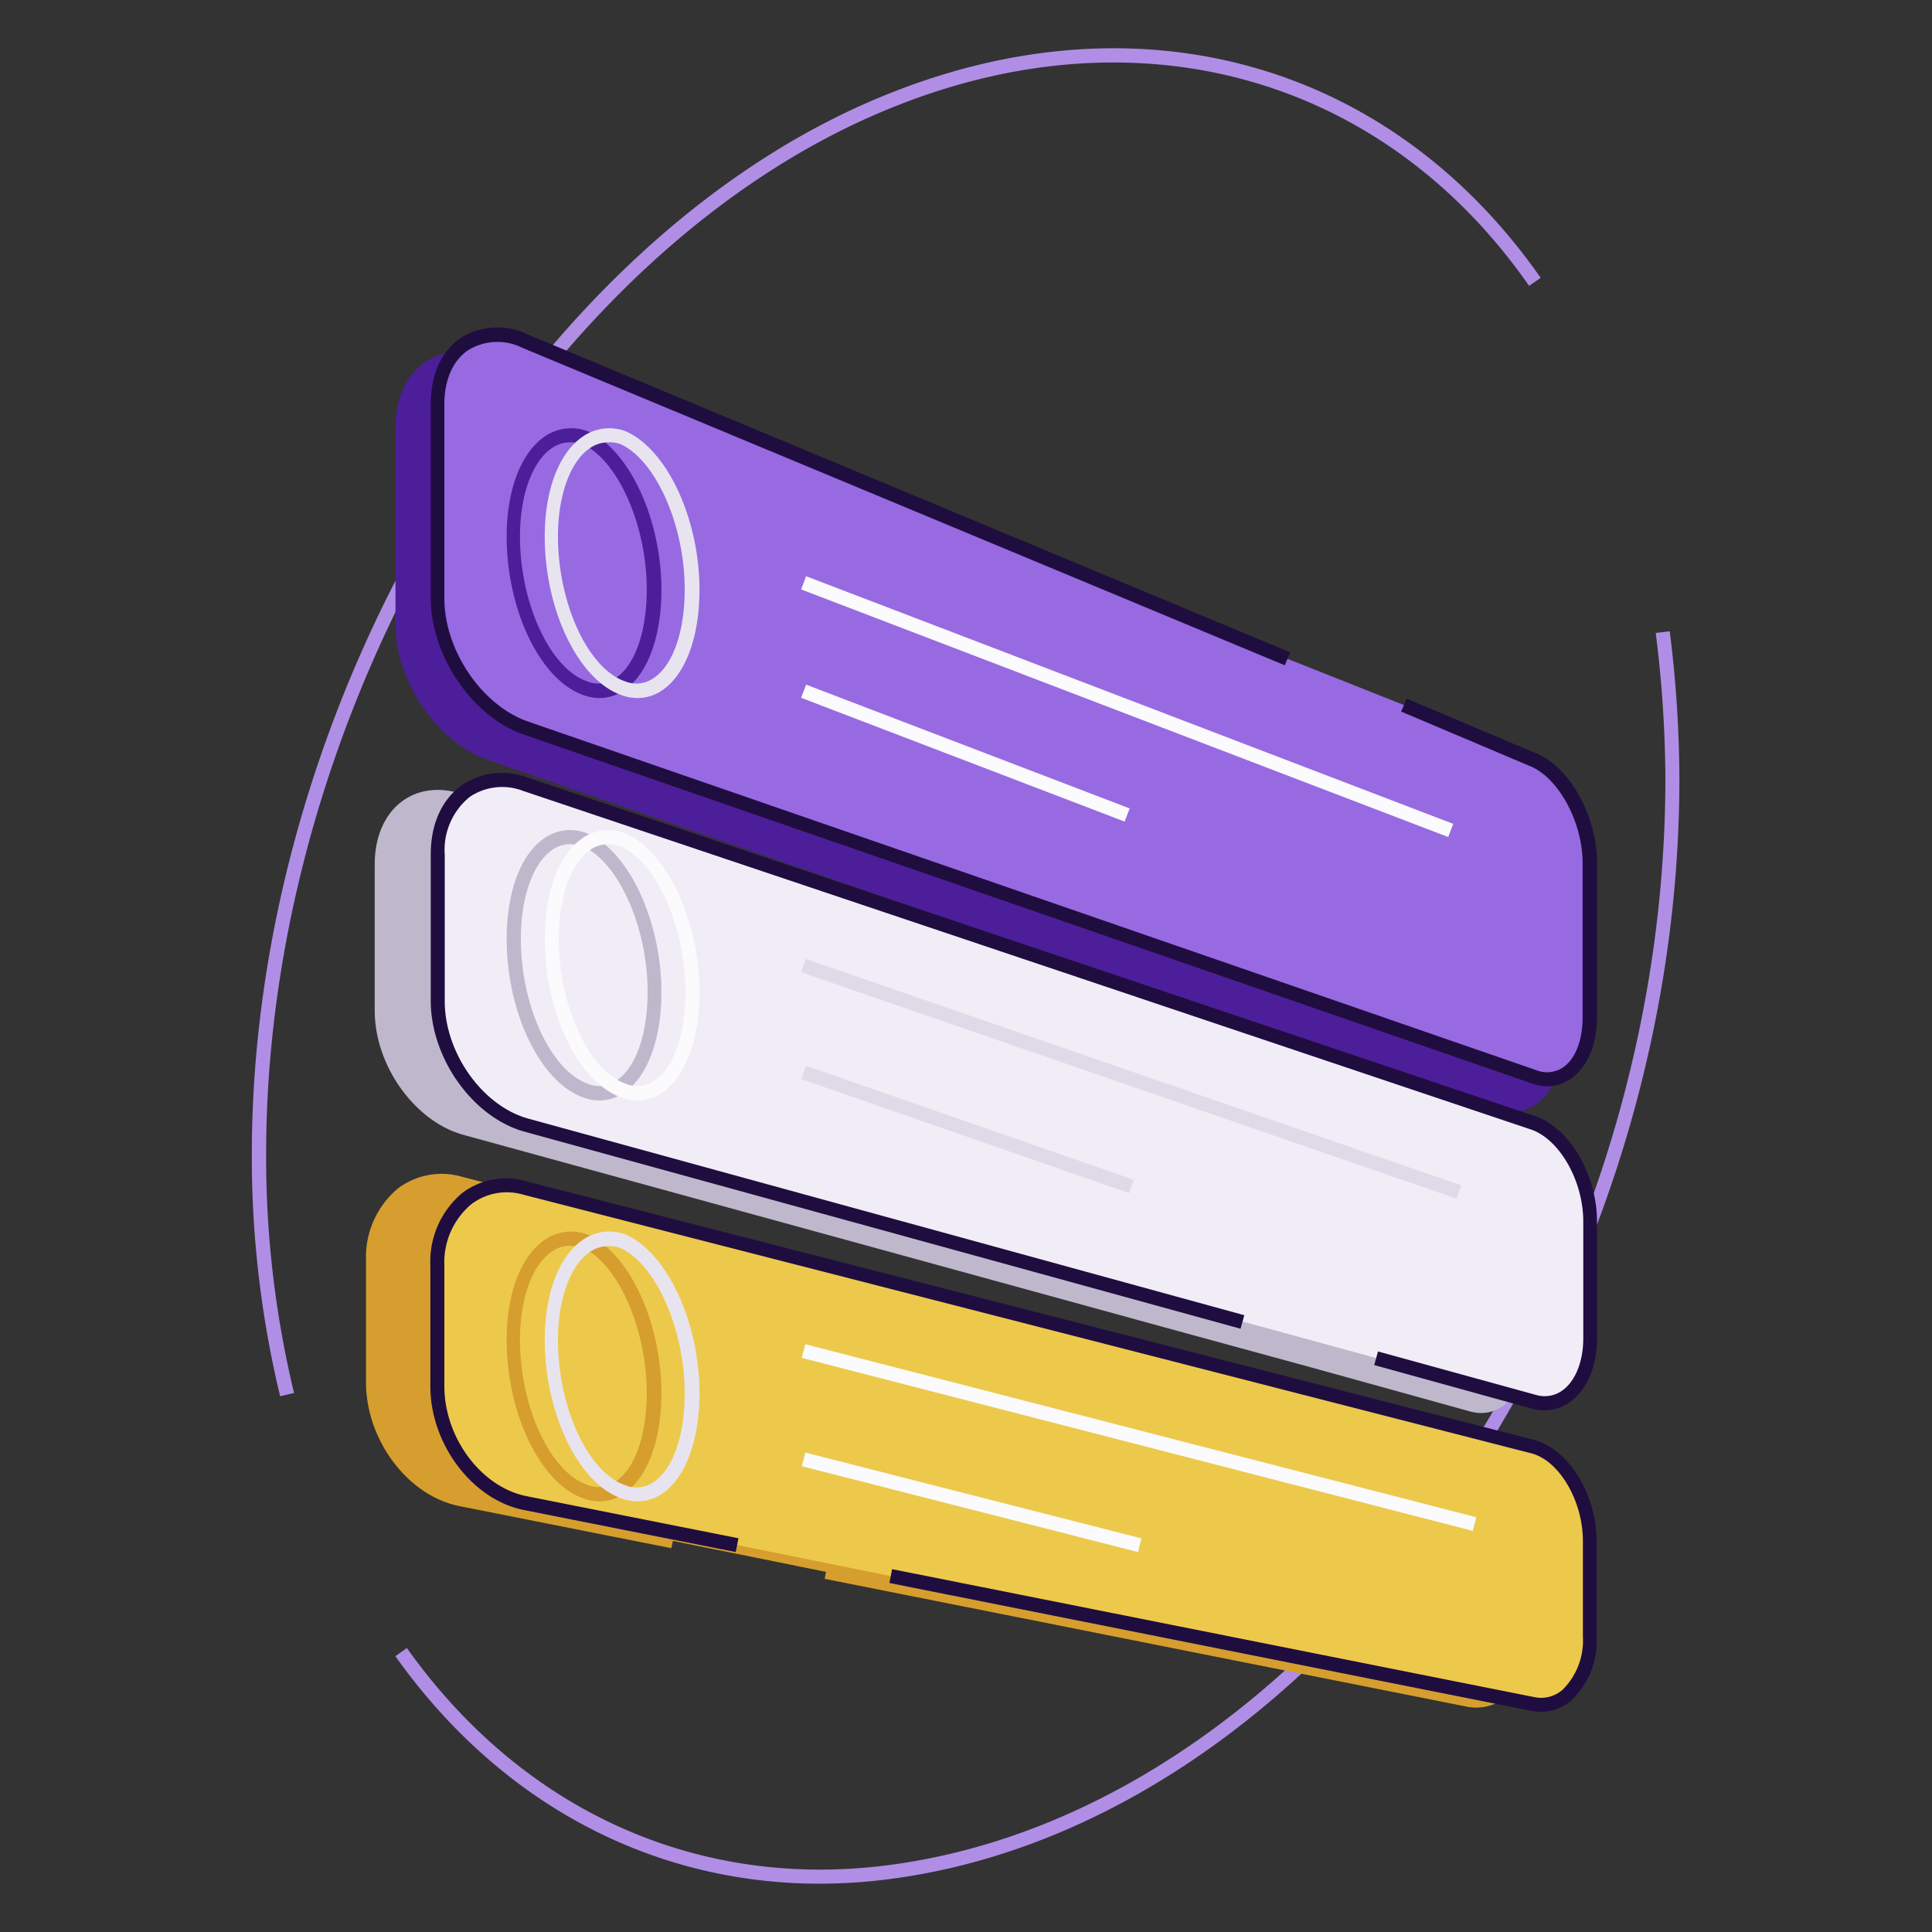 <svg xmlns="http://www.w3.org/2000/svg" viewBox="0 0 200 200"><rect x="0" y="0" width="200" height="200" fill="#333333" stroke="none"/><title>tasks-feature-icon</title><path d="M29,144.54a105.68,105.68,0,0,1-2.93-25.07c0-47,29.12-95.33,66.29-109.91,26-10.27,51.68-2.92,67.13,19.2l-1.2.83c-15-21.53-40.1-28.68-65.4-18.67C56.26,25.3,27.55,73,27.55,119.47a104,104,0,0,0,2.89,24.73Z" fill="#b08ee6"/><path d="M84.88,195c-17.41,0-33.13-8.33-43.95-23.55l1.19-.85c12.07,17,30.4,25.16,50.28,22.42,43.4-5.94,80-57.43,80-112.44a123.74,123.74,0,0,0-1-15.06l1.45-.17a124.38,124.38,0,0,1,1,15.23c0,55.69-37.24,107.85-81.31,113.88A56.31,56.31,0,0,1,84.88,195Z" fill="#b08ee6"/><path d="M129.64,70.68,50.7,37.76c-5-2-9,.88-9,6.56V64.56c0,5.68,4.08,11.65,9,13.4l104.42,36.12c3.21,1.16,5.83-1.6,5.83-6.12v-16c0-4.51-2.62-9.32-5.83-10.63l-13.39-5.68" fill="#4d1e9a"/><path d="M156.56,115.07a4.88,4.88,0,0,1-1.69-.31L50.46,78.65c-5.25-1.85-9.52-8.17-9.52-14.09V44.32c0-3.09,1.12-5.53,3.14-6.89a7.19,7.19,0,0,1,6.9-.34L129.92,70l-.56,1.34L50.42,38.44a5.78,5.78,0,0,0-5.53.2c-1.61,1.08-2.49,3.09-2.49,5.68V64.56c0,5.35,3.83,11,8.54,12.71l104.42,36.12a3,3,0,0,0,2.83-.29c1.27-.89,2-2.81,2-5.14v-16c0-4.2-2.46-8.76-5.37-10L141.44,76.3,142,75l13.4,5.68c3.45,1.41,6.27,6.48,6.27,11.3v16c0,2.84-1,5.15-2.65,6.33A4.26,4.26,0,0,1,156.56,115.07Z" fill="#4d1e9a"/><path d="M135.9,141.6l16.31,4.52c3.21.87,5.83-2,5.83-6.55V127.48c0-4.52-2.62-9-5.83-10.2L47.79,82.18c-4.95-1.6-9,1.61-9,7.29v15.14c0,5.68,4.08,11.36,9,12.82l74.27,20.39" fill="#bfb8cc"/><path d="M85.51,162.72,152.07,176c3.2.59,5.82-2.47,5.82-7v-9.9c0-4.51-2.62-8.88-5.82-9.76L47.64,122.53c-5-1.31-9,2.33-9,8v12.52c0,5.68,4.08,11.07,9,12.09l22,4.37" fill="#d69e2e"/><path d="M152.83,176.77a4.56,4.56,0,0,1-.9-.08L85.37,163.44l.28-1.43,66.56,13.25a3.36,3.36,0,0,0,2.85-.78,7.13,7.13,0,0,0,2.1-5.5v-9.9c0-4.13-2.42-8.27-5.29-9.05L47.46,123.23a6,6,0,0,0-5.38,1,7.82,7.82,0,0,0-2.74,6.35v12.52c0,5.31,3.79,10.42,8.45,11.38l22,4.36-.29,1.43-22-4.37c-5.3-1.09-9.61-6.83-9.61-12.8V130.54a9.28,9.28,0,0,1,3.3-7.51,7.52,7.52,0,0,1,6.64-1.21l104.42,26.8c3.51,1,6.37,5.65,6.37,10.46V169A8.51,8.51,0,0,1,156,175.6,4.93,4.93,0,0,1,152.83,176.77Z" fill="#d69e2e"/><path d="M133.28,68.2,54.34,35.29c-5-2-9,.87-9,6.55v20.1c0,5.68,4.08,11.65,9,13.4l104.42,36.12c3.21,1.16,5.83-1.6,5.83-6.12v-16c0-4.51-2.62-9.32-5.83-10.63L145.37,73" fill="#976ae2"/><path d="M160.2,112.45a4.79,4.79,0,0,1-1.68-.31L54.1,76c-5.25-1.86-9.51-8.17-9.51-14.09V41.84c0-3.08,1.11-5.53,3.13-6.88a7.19,7.19,0,0,1,6.9-.34l78.94,32.91L133,68.87,54.06,36a5.78,5.78,0,0,0-5.53.21C46.93,37.24,46,39.26,46,41.84v20.1c0,5.35,3.83,11,8.54,12.71L159,110.77a3,3,0,0,0,2.83-.29c1.27-.89,2-2.81,2-5.14v-16c0-4.21-2.46-8.77-5.37-10l-13.41-5.68.57-1.34L159.05,78c3.45,1.41,6.27,6.48,6.27,11.3v16c0,2.84-1,5.15-2.65,6.33A4.26,4.26,0,0,1,160.2,112.45Z" fill="#1f0d40"/><path d="M142.45,140.58l16.31,4.52c3.21.87,5.83-2,5.83-6.55V126.46c0-4.52-2.62-9-5.83-10.2L54.34,81.16c-5-1.6-9,1.61-9,7.29v15.14c0,5.68,4.08,11.36,9,12.82l74.28,20.39" fill="#f1edf7"/><path d="M159.88,146a5,5,0,0,1-1.31-.18l-16.31-4.51.39-1.41L159,144.4a3.14,3.14,0,0,0,2.83-.53c1.3-1,2.07-3,2.07-5.32V126.46c0-4.18-2.4-8.44-5.34-9.51L54.11,81.86a6,6,0,0,0-5.49.64,7.07,7.07,0,0,0-2.58,6v15.14c0,5.3,3.82,10.74,8.51,12.12l74.26,20.39-.39,1.4L54.15,117.11c-5.28-1.55-9.56-7.61-9.56-13.52V88.45c0-3.11,1.12-5.64,3.17-7.13a7.44,7.44,0,0,1,6.81-.85L159,115.57c3.55,1.29,6.32,6.07,6.32,10.89v12.09c0,2.83-1,5.19-2.65,6.48A4.55,4.55,0,0,1,159.88,146Z" fill="#1f0d40"/><path d="M92.21,163.16l66.55,13.25c3.21.58,5.83-2.47,5.83-7v-9.9c0-4.52-2.62-8.89-5.83-9.76L54.34,123c-5-1.31-9,2.33-9,8V143.5c0,5.68,4.08,11.07,9,12.09l22,4.36" fill="#ecc94b"/><path d="M159.53,177.21a5.47,5.47,0,0,1-.9-.08L92.07,163.87l.28-1.43,66.56,13.26a3.37,3.37,0,0,0,2.85-.78,7.15,7.15,0,0,0,2.1-5.5v-9.9c0-4.13-2.42-8.28-5.29-9.06L54.16,123.67a6.06,6.06,0,0,0-5.38,1A7.85,7.85,0,0,0,46,131V143.5c0,5.31,3.79,10.41,8.45,11.37l22,4.37-.29,1.43-22-4.37c-5.3-1.09-9.61-6.83-9.61-12.8V131a9.27,9.27,0,0,1,3.3-7.5,7.52,7.52,0,0,1,6.64-1.21l104.41,26.79c3.52,1,6.38,5.66,6.38,10.47v9.9A8.51,8.51,0,0,1,162.7,176,4.93,4.93,0,0,1,159.53,177.21Z" fill="#1f0d40"/><path d="M62.06,72.26a4.78,4.78,0,0,1-1.71-.32c-4.43-1.58-7.9-8.79-7.9-16.41,0-4.73,1.44-8.58,3.85-10.28a4.8,4.8,0,0,1,4.55-.6c4.3,1.91,7.62,9.11,7.62,16.42,0,4.82-1.42,8.69-3.81,10.35A4.47,4.47,0,0,1,62.06,72.26Zm-3-26.47a3.34,3.34,0,0,0-2,.65c-2,1.41-3.23,4.89-3.23,9.09,0,6.93,3.11,13.68,6.94,15a3.1,3.1,0,0,0,3-.36c2-1.36,3.18-4.87,3.18-9.15,0-6.67-3-13.42-6.7-15.07A3.7,3.7,0,0,0,59.11,45.79Z" fill="#4d1e9a"/><path d="M66,72.26a4.78,4.78,0,0,1-1.71-.32c-4.42-1.58-7.9-8.79-7.9-16.41,0-4.73,1.44-8.58,3.86-10.28a4.81,4.81,0,0,1,4.54-.6c4.3,1.91,7.62,9.11,7.62,16.42,0,4.82-1.42,8.69-3.8,10.35A4.53,4.53,0,0,1,66,72.26ZM63,45.79a3.34,3.34,0,0,0-2,.65c-2,1.41-3.24,4.89-3.24,9.09,0,6.93,3.11,13.68,6.94,15a3.1,3.1,0,0,0,3-.36c2-1.36,3.18-4.87,3.18-9.15,0-6.67-3-13.42-6.7-15.07A3.66,3.66,0,0,0,63,45.79Z" fill="#e8e4ef"/><path d="M62.06,155.42a4.78,4.78,0,0,1-1.71-.32c-4.43-1.58-7.9-8.79-7.9-16.41,0-4.74,1.44-8.58,3.85-10.28a4.82,4.82,0,0,1,4.55-.6c4.3,1.91,7.62,9.11,7.62,16.42,0,4.82-1.42,8.69-3.81,10.35A4.47,4.47,0,0,1,62.06,155.42Zm-3-26.47a3.34,3.34,0,0,0-2,.65c-2,1.41-3.23,4.89-3.23,9.09,0,6.93,3.11,13.68,6.94,15a3,3,0,0,0,3-.35c2-1.36,3.18-4.87,3.18-9.15,0-6.67-3-13.42-6.7-15.07A3.7,3.7,0,0,0,59.11,129Z" fill="#d69e2e"/><path d="M66,155.42a4.78,4.78,0,0,1-1.71-.32c-4.42-1.58-7.9-8.79-7.9-16.41,0-4.74,1.44-8.58,3.86-10.28a4.78,4.78,0,0,1,4.54-.6c4.3,1.91,7.62,9.11,7.62,16.42,0,4.82-1.42,8.69-3.8,10.35A4.53,4.53,0,0,1,66,155.42ZM63,129a3.31,3.31,0,0,0-2,.65c-2,1.41-3.24,4.89-3.24,9.09,0,6.93,3.11,13.68,6.94,15a3.07,3.07,0,0,0,3-.35c2-1.36,3.18-4.87,3.18-9.15,0-6.67-3-13.42-6.7-15.07A3.66,3.66,0,0,0,63,129Z" fill="#e8e4ef"/><rect x="115.95" y="37.29" width="1.46" height="71.73" transform="translate(6.66 155.98) rotate(-69.06)" fill="#fbfafc"/><rect x="99.2" y="60.03" width="1.46" height="35.86" transform="translate(-8.59 143.43) rotate(-69.06)" fill="#fbfafc"/><rect x="116.38" y="75.77" width="1.46" height="71.8" transform="translate(-26.69 185.9) rotate(-70.94)" fill="#dfdae8"/><rect x="99.42" y="98.96" width="1.46" height="35.93" transform="translate(-43.17 173.12) rotate(-70.83)" fill="#dfdae8"/><rect x="117.19" y="112.94" width="1.46" height="71.74" transform="translate(-55.63 225.84) rotate(-75.54)" fill="#fbfafc"/><rect x="99.85" y="137.55" width="1.46" height="35.92" transform="translate(-74.97 214.51) rotate(-75.68)" fill="#fbfafc"/><path d="M62.06,113.92a5,5,0,0,1-1.71-.32c-4.43-1.59-7.9-8.79-7.9-16.41,0-4.86,1.45-8.75,3.89-10.41a4.68,4.68,0,0,1,4.53-.47c4.28,1.9,7.6,9.1,7.6,16.41,0,4.82-1.42,8.69-3.81,10.35A4.48,4.48,0,0,1,62.06,113.92ZM59,87.39a3.23,3.23,0,0,0-1.83.59c-2,1.37-3.25,4.9-3.25,9.21,0,6.92,3.11,13.67,6.94,15a3.07,3.07,0,0,0,3-.35c2-1.37,3.18-4.88,3.18-9.16,0-6.66-3-13.42-6.7-15.06A3.54,3.54,0,0,0,59,87.39Z" fill="#bfb8cc"/><path d="M66,113.92a5,5,0,0,1-1.71-.32c-4.42-1.59-7.9-8.79-7.9-16.41,0-4.86,1.46-8.75,3.89-10.41a4.71,4.71,0,0,1,4.53-.47c4.28,1.9,7.6,9.1,7.6,16.41,0,4.82-1.42,8.69-3.8,10.35A4.54,4.54,0,0,1,66,113.92ZM62.93,87.39a3.24,3.24,0,0,0-1.84.59c-2,1.37-3.25,4.9-3.25,9.21,0,6.92,3.11,13.67,6.94,15a3.07,3.07,0,0,0,3-.35c2-1.37,3.18-4.88,3.18-9.16,0-6.66-3-13.42-6.7-15.06A3.53,3.53,0,0,0,62.93,87.39Z" fill="#fbfafc"/></svg>